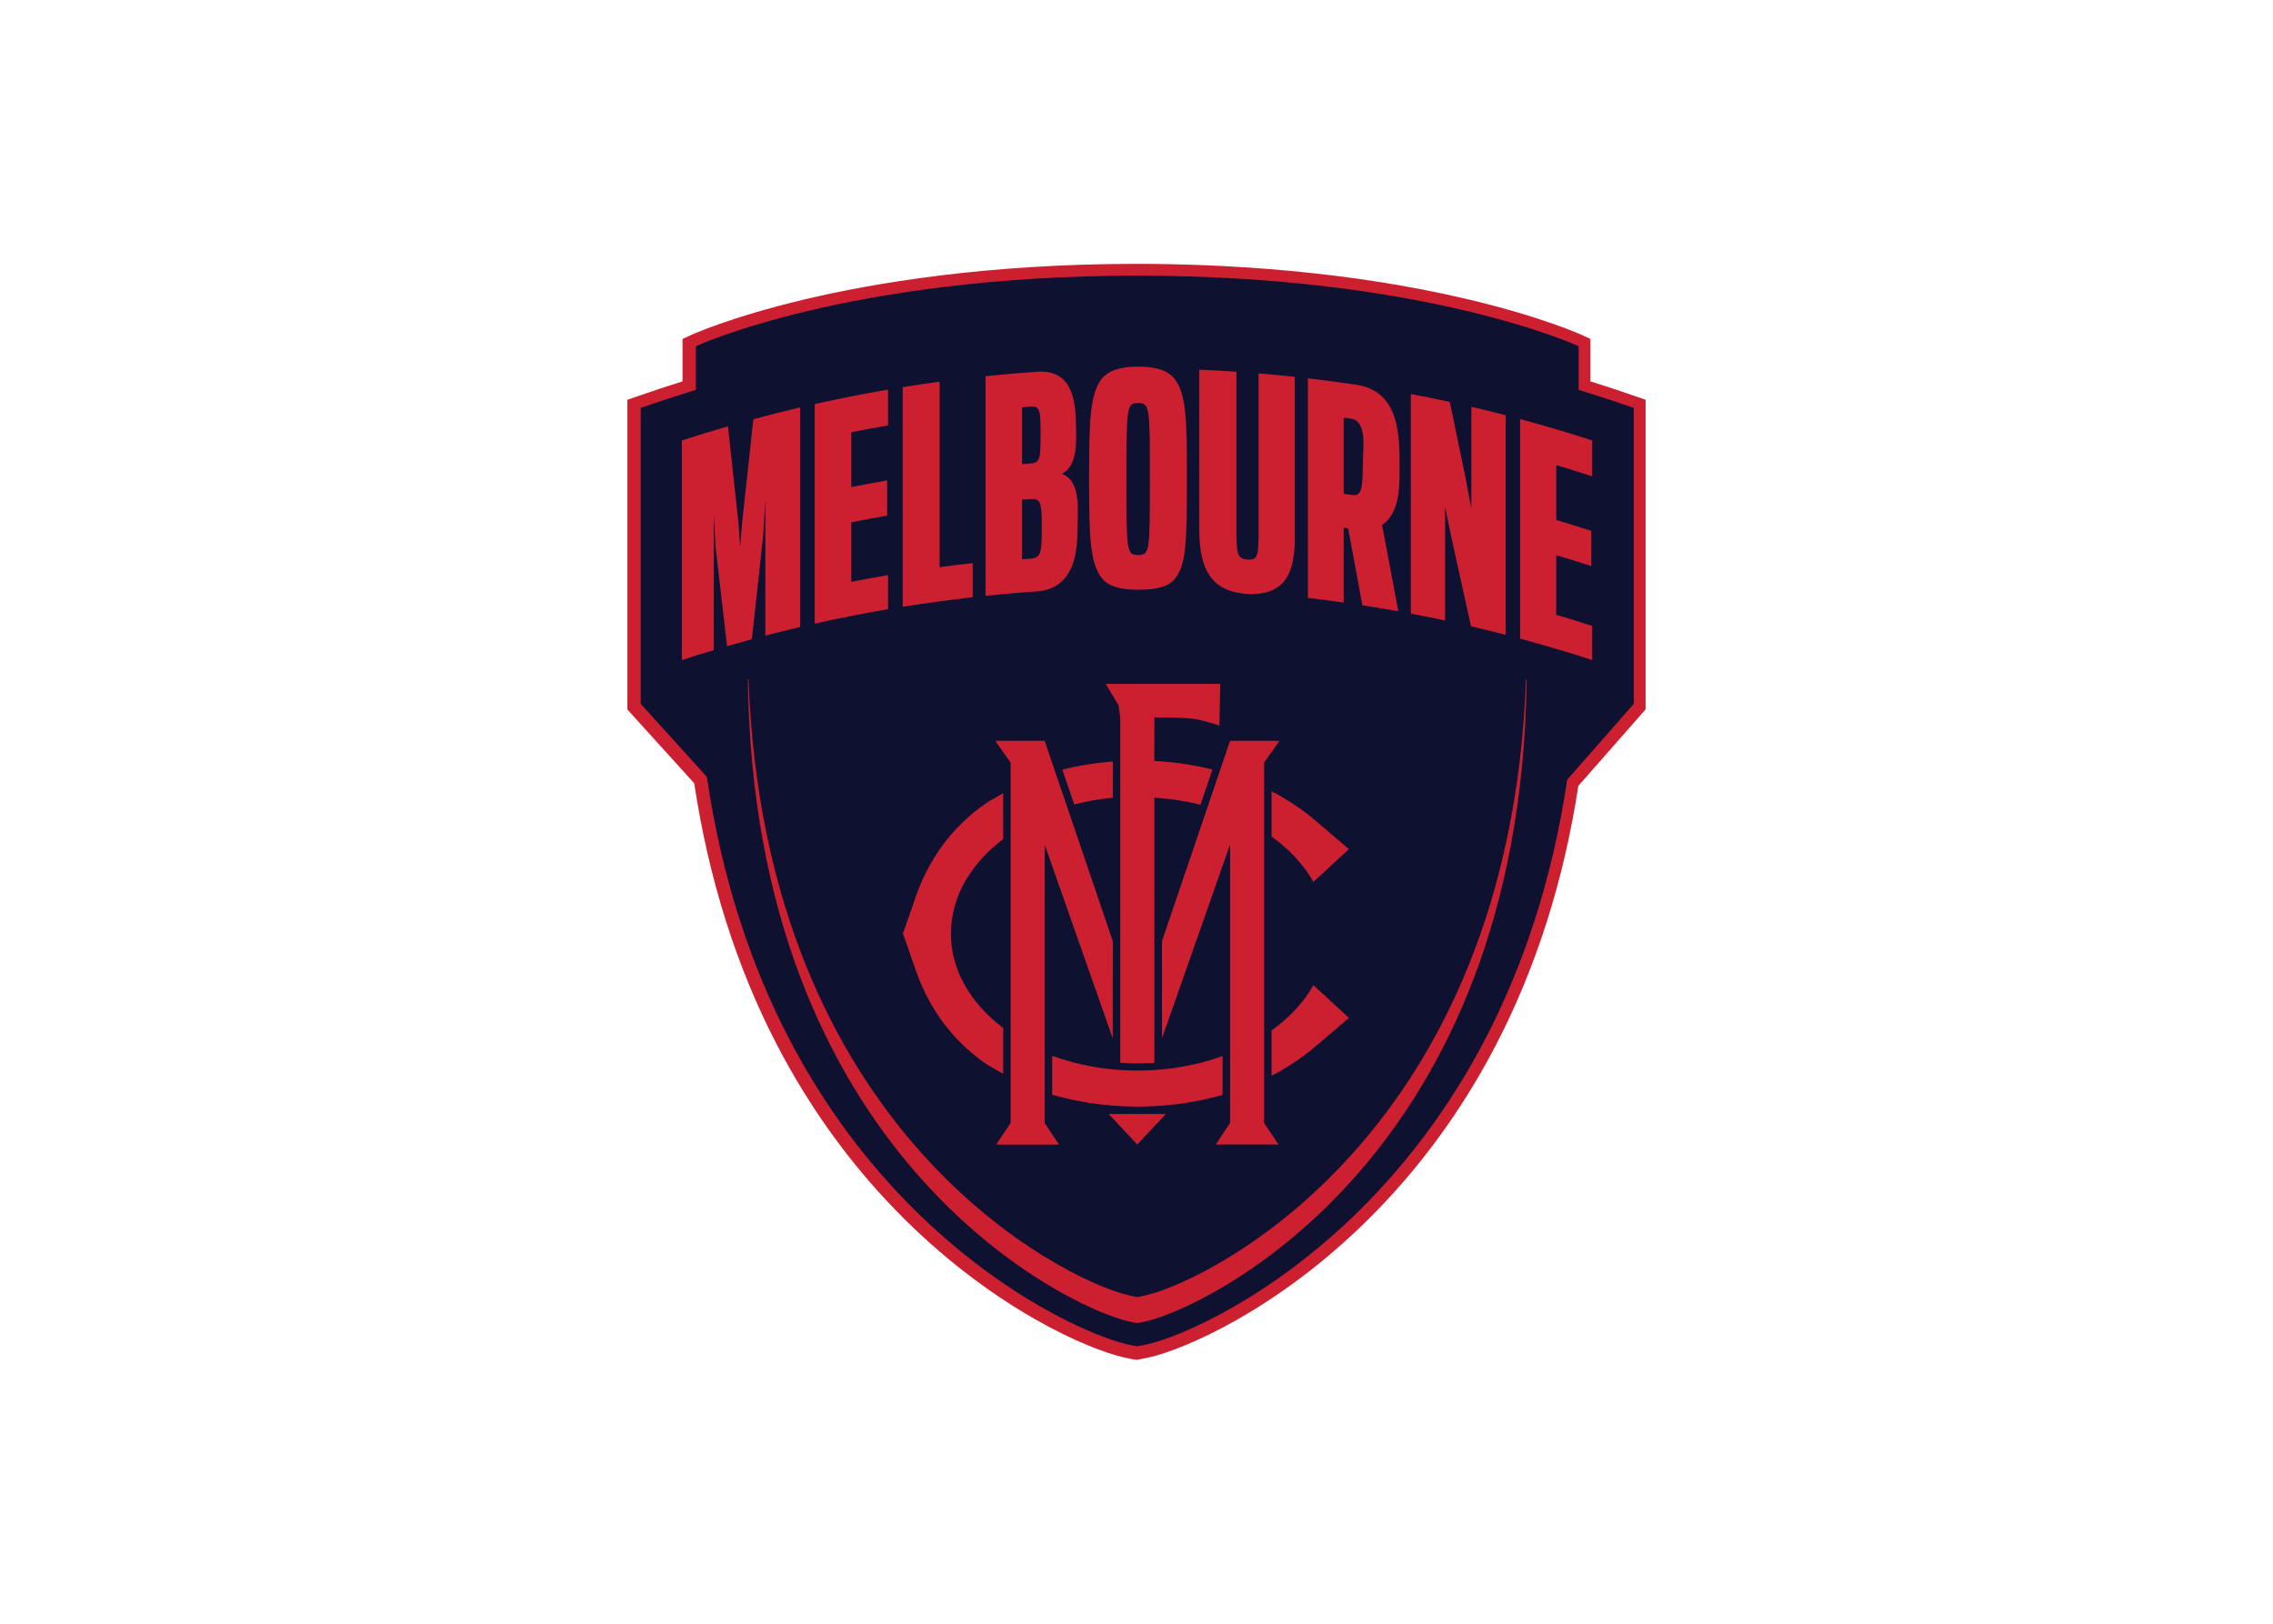 <svg clip-rule="evenodd" fill-rule="evenodd" stroke-linejoin="round" stroke-miterlimit="2" viewBox="0 0 560 400" xmlns="http://www.w3.org/2000/svg"><g fill-rule="nonzero" transform="matrix(.823 0 0 .823 154.57 64.993)"><path d="m151.737 327.956c-.076-.017-1.833-.328-3.219-.647-10.725-2.471-38.208-14.271-65.455-41.258-15.263-15.112-28.173-32.753-38.376-52.437-12.086-23.322-20.381-49.604-24.676-78.129l-20.011-22.087v-92.703l2.521-.882c4.556-1.589 9.245-3.144 13.994-4.631v-12.7l2.177-1.008c.479-.227 11.976-5.505 34.291-10.809 20.456-4.866 54.302-10.657 99.418-10.657 24.902 0 62.37 1.849 99.426 10.657 22.314 5.304 33.812 10.582 34.291 10.809l2.177 1.008v12.7c4.74 1.487 9.438 3.042 13.993 4.631l2.522.882v92.669l-20.138 22.911c-4.345 28.391-12.682 54.546-24.777 77.76-10.194 19.582-23.087 37.139-38.316 52.184-27.181 26.861-54.58 38.619-65.27 41.081-1.395.32-3.16.639-3.236.656l-.672.118z" fill="#cc2031"/><path d="m301.28 43.132c-5.488-1.916-10.993-3.714-16.515-5.412v-13.069s-45.494-21.113-132.129-21.113-132.129 21.113-132.129 21.113v13.069c-5.522 1.698-11.027 3.496-16.515 5.412v88.576l19.81 21.869c18.103 123.716 105.671 165.201 125.791 169.832 1.312.303 3.043.614 3.043.614s1.731-.311 3.059-.622c20.096-4.631 107.293-45.957 125.657-169.008l19.928-22.685z" fill="#0f1131"/><g fill="#cc2031"><path d="m269.199 124.472c-.067-.017-.126-.033-.193-.05-4.942 135.826-94.375 179.732-113.672 184.296-1.168.277-2.698.563-2.698.563s-1.521-.286-2.69-.563c-19.28-4.547-108.763-48.461-113.68-184.364-.067.017-.126.034-.193.051 1.722 141.987 94.232 187.481 113.873 192.121 1.169.269 2.69.554 2.69.554s1.53-.285 2.698-.554c19.658-4.656 112.117-50.142 113.865-192.054"/><path d="m124.918 173.824 20.372 57.992.017-29.08-12.506-36.77h-.008l-6.178-18.171h.009l-1.706-5.009h-14.793l4.606 6.522v107.864l-4.328 6.447h18.801l-4.286-6.447z"/><path d="m107.066 223.941c-2.538-2.614-4.748-5.556-6.463-8.775-1.773-3.328-3.009-6.967-3.496-10.707-.622-4.732-.118-9.565 1.462-14.07 1.168-3.353 2.908-6.496 5.035-9.345 2.252-3.026 4.941-5.716 7.883-8.069.336-.269.672-.529 1.017-.79v-13.725c-.134.076-.277.143-.412.219-1.185.706-2.404 1.353-3.589 2.059-1.075.639-2.092 1.362-3.084 2.118-1.849 1.412-3.614 2.925-5.278 4.555-3.135 3.051-5.892 6.489-8.195 10.212-2.202 3.555-4.051 7.379-5.454 11.321-.706 2.017-1.387 4.034-2.076 6.051-.589 1.698-1.185 3.387-1.807 5.077-.034.109-.135.277-.135.386 0 .135.118.336.168.462.219.597.437 1.202.664 1.807.185.521.362 1.051.547 1.58.807 2.345 1.613 4.69 2.429 7.035 1.101 3.194 2.479 6.304 4.101 9.27 2.076 3.799 4.589 7.363 7.505 10.573 1.522 1.673 3.152 3.245 4.858 4.715 1.841 1.58 3.757 3.093 5.833 4.329 1.16.689 2.353 1.319 3.513 2.017v-.009c.135.076.278.152.412.227v-13.724c-1.925-1.463-3.757-3.06-5.438-4.799"/><path d="m169.319 239.691c-5.043 1.109-10.195 1.689-15.347 1.765-4.832.075-9.665-.286-14.422-1.101-4.211-.731-8.371-1.816-12.388-3.286v11.64c4.908 1.412 9.942 2.395 15.019 2.958 5.841.648 11.741.757 17.599.328 5.665-.42 11.287-1.336 16.775-2.79.538-.143 1.076-.294 1.614-.446v-11.623c-2.891 1.042-5.849 1.891-8.85 2.555"/><path d="m145.307 159.805v-10.85c-.378.033-.756.067-1.134.101-4.707.42-9.38 1.193-13.961 2.336l3.539 10.422c3.79-.975 7.656-1.639 11.556-2.009"/><path d="m190.6 149.299 4.605-6.522h-14.792l-1.698 5.01-6.177 18.17-12.506 36.77.008 29.08 20.373-57.991v83.348l-4.278 6.446h18.793l-4.328-6.446z"/><path d="m201.097 178.942c1.605 1.875 3.068 3.892 4.261 6.06 1.294-1.185 2.58-2.37 3.866-3.555 1.748-1.605 3.496-3.211 5.236-4.824.521-.471 1.034-.942 1.547-1.421-2.656-2.21-5.253-4.496-7.892-6.732-1.513-1.286-3.001-2.597-4.581-3.807-1.563-1.21-3.185-2.345-4.858-3.404-.975-.622-1.958-1.21-2.95-1.799-.823-.479-1.655-.966-2.529-1.361-.118-.059-.236-.118-.353-.177v13.507c3.034 2.176 5.832 4.681 8.253 7.513"/><path d="m206.787 217.234c-.479-.437-.95-.874-1.429-1.311-2.58 4.673-6.329 8.707-10.489 12.027-.664.529-1.336 1.042-2.025 1.538v13.506c.117-.059.235-.118.353-.177 1.664-.764 3.252-1.773 4.807-2.74 1.681-1.042 3.32-2.151 4.9-3.345 1.605-1.201 3.101-2.504 4.631-3.79 1.471-1.244 2.933-2.505 4.395-3.757 1.354-1.16 2.698-2.336 4.068-3.471-1.134-1.051-2.269-2.093-3.404-3.143-1.941-1.774-3.874-3.556-5.807-5.337"/><path d="m152.636 263.61 8.564-9.127h-17.128z"/><path d="m157.763 239.187v-79.382s6.665.277 13.783 2.11l3.589-10.557c-4.379-1.084-8.842-1.84-13.338-2.26-1.353-.126-2.706-.227-4.059-.295l.025-13.069s8.152.059 11.254.404c3.092.336 8.202 2.059 8.202 2.059l.244-12.456h-34.274l3.892 6.472.47 3.824v103.108c3.631.252 5.909.218 10.212.042"/><path d="m16.305 52.873c4.572-1.496 9.178-2.908 13.8-4.236 1.051 9.607 2.093 19.213 3.144 28.82.21 2.925.311 4.379.521 7.303.243-3.05.369-4.572.613-7.623 1.101-10.203 2.211-20.414 3.32-30.626 4.656-1.261 9.338-2.446 14.036-3.538v65.724c-4.186.983-6.279 1.504-10.447 2.588v-40.535c-.244 4.152-.37 6.219-.614 10.363-1.143 10.413-2.277 20.835-3.412 31.248-2.975.807-4.454 1.219-7.421 2.076-1.126-9.749-2.261-19.499-3.396-29.248-.243-4.043-.361-6.06-.605-10.102v40.535c-3.824 1.143-5.732 1.74-9.539 2.975z"/><path d="m56.084 41.981c7.278-1.622 14.599-3.093 21.953-4.337v10.733c-4.413.756-6.606 1.16-11.002 2.025v16.415c4.286-.849 6.438-1.244 10.733-1.984v10.548c-4.295.739-6.447 1.143-10.733 1.983v17.835c4.396-.874 6.589-1.278 11.002-2.034v10.203c-7.354 1.244-14.675 2.715-21.953 4.337z"/><path d="m82.424 36.913c4.412-.714 6.623-1.034 11.044-1.639v55.529c3.958-.538 5.942-.781 9.909-1.227v10.203c-7.001.832-13.977 1.782-20.953 2.858z"/><path d="m107.217 33.635c4.858-.512 9.733-.933 14.599-1.269 10.767-1.151 12.38 7.245 12.473 15.893.05 4.513.68 12.027-4.219 14.658 6.026 1.941 4.664 12.018 4.664 16.641.009 9.085-2.118 18.095-12.825 18.532-4.9.336-9.8.757-14.692 1.269zm13.439 26.139c2.866-.211 3.043-1.547 3.043-8.64 0-7.094-.084-8.607-3.043-8.388-1.008.067-1.512.109-2.513.185v17.027c1.001-.075 1.505-.117 2.513-.184m.177 28.457c3.051-.218 3.227-2.26 3.227-9.27 0-7.009-.176-8.774-3.227-8.556-1.076.076-1.614.118-2.69.202v17.826c1.076-.084 1.614-.126 2.69-.202"/><path d="m171.193 78.793v-47.099c4.455.185 6.674.311 11.128.613v47.36c0 7.01.177 8.607 3.311 8.842 3.135.235 3.32-1.328 3.32-8.338v-47.368c4.329.362 6.497.563 10.825 1.034v47.099c.227 10.767-2.311 18.608-14.414 17.843-11.926-.748-14.245-9.446-14.17-19.986"/><path d="m203.711 34.274c4.916.563 9.833 1.219 14.725 1.967 11.716 1.899 12.733 13.094 12.707 22.961-.016 5.992.605 15.078-5.236 18.952 1.631 8.615 3.253 17.238 4.883 25.861-4.294-.773-6.446-1.134-10.758-1.798-1.42-7.665-2.849-15.33-4.269-22.995-.538-.076-.807-.118-1.336-.194v22.357c-4.287-.605-6.422-.883-10.716-1.387zm13.296 34.929c3.118.463 3.076-2.58 3.202-11.043.05-3.169 1.101-10.607-3.202-11.75-1.034-.151-1.547-.227-2.58-.378v22.802c1.025.143 1.546.218 2.58.369"/><path d="m234.53 38.981c4.682.882 7.018 1.361 11.674 2.37 1.53 7.379 3.06 14.758 4.589 22.137.74 3.925 1.11 5.892 1.849 9.825v-30.508c4.119.958 6.169 1.462 10.279 2.521v65.732c-4.143-1.075-6.211-1.58-10.371-2.546-1.967-8.901-3.934-17.801-5.9-26.702-.748-3.639-1.118-5.463-1.858-9.093v34.055c-4.093-.874-6.152-1.286-10.262-2.067z"/><path d="m267.241 46.469c7.236 1.958 14.439 4.076 21.575 6.404v10.733c-4.295-1.395-6.447-2.059-10.758-3.345v16.414c4.211 1.252 6.312 1.9 10.497 3.261v10.548c-4.185-1.353-6.286-2.009-10.497-3.253v17.827c4.311 1.277 6.463 1.949 10.758 3.345v10.194c-7.136-2.328-14.339-4.437-21.575-6.404z"/><path d="m142.13 94.182c-3.723-4.438-3.908-12.859-3.908-30.072 0-16.498.185-24.919 3.639-29.533 2.127-2.665 5.682-3.816 11.002-3.816s8.959 1.151 10.909 3.639c3.639 4.522 3.723 12.952 3.723 29.71 0 18.364-.084 26.349-3.815 30.425-1.95 2.219-5.497 3.017-10.817 3.017-5.236 0-8.783-.975-10.733-3.37m14.28-29.803c0-21.465 0-22.709-3.547-22.709-3.463 0-3.463 1.244-3.463 22.709 0 21.642 0 22.794 3.463 22.794 3.547 0 3.547-1.152 3.547-22.794"/></g></g></svg>